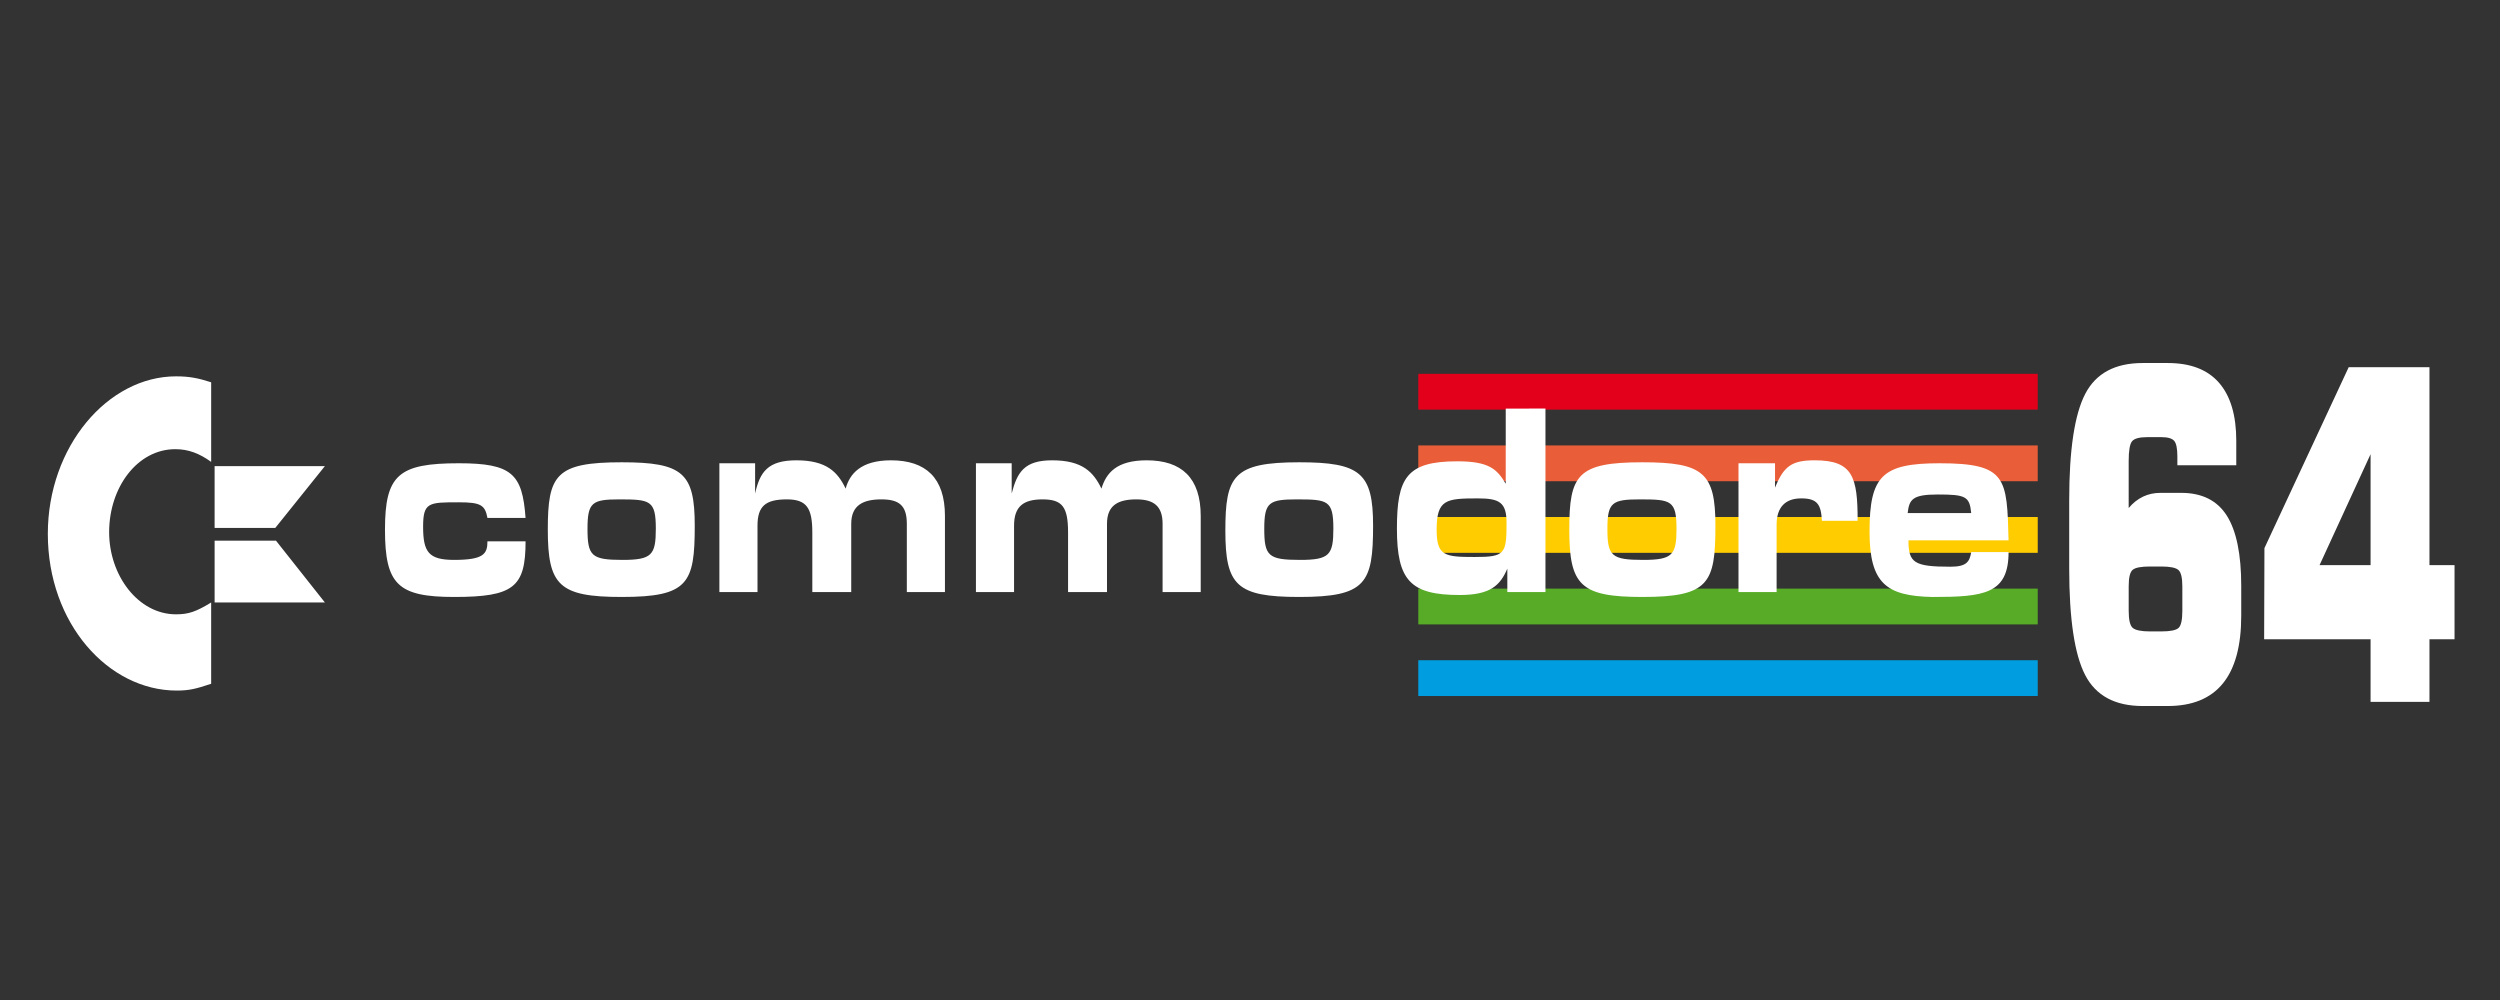 <?xml version="1.0" encoding="UTF-8" standalone="no"?>
<svg
   xmlns:dc="http://purl.org/dc/elements/1.1/"
   xmlns:cc="http://creativecommons.org/ns#"
   xmlns:rdf="http://www.w3.org/1999/02/22-rdf-syntax-ns#"
   xmlns:svg="http://www.w3.org/2000/svg"
   xmlns="http://www.w3.org/2000/svg"
   xmlns:sodipodi="http://sodipodi.sourceforge.net/DTD/sodipodi-0.dtd"
   xmlns:inkscape="http://www.inkscape.org/namespaces/inkscape"
   width="500"
   height="200"
   viewBox="0 0 500 200"
   version="1.1"
   id="svg14"
   sodipodi:docname="c64.svg"
   style="fill:none"
   inkscape:version="0.92.5 (2060ec1f9f, 2020-04-08)">
  <rect x="0" y="0" width="500" height="200" fill="#333333" stroke="none"/>
  <defs
     id="defs18" />
  <sodipodi:namedview
     pagecolor="#ffffff"
     bordercolor="#666666"
     borderopacity="1"
     objecttolerance="10"
     gridtolerance="10"
     guidetolerance="10"
     inkscape:pageopacity="0"
     inkscape:pageshadow="2"
     inkscape:window-width="1366"
     inkscape:window-height="740"
     id="namedview16"
     showgrid="false"
     inkscape:pagecheckerboard="true"
     inkscape:zoom="0.96207584"
     inkscape:cx="108.09474"
     inkscape:cy="-3.7117395"
     inkscape:window-x="0"
     inkscape:window-y="0"
     inkscape:window-maximized="1"
     inkscape:current-layer="svg14"
     showguides="true"
     inkscape:guide-bbox="true" />
  <g
     id="g27"
     transform="matrix(2.755,0,0,2.333,-330.8,-93.33)">
    <path
       style="fill:#e2001a"
       inkscape:connector-curvature="0"
       id="path2"
       d="m 223.033,72.051 h 44.969 v 3.069 h -44.969 z" />
    <path
       style="fill:#e95e38"
       inkscape:connector-curvature="0"
       id="path4"
       d="m 223.033,78.189 h 44.969 v 3.069 h -44.969 z" />
    <path
       style="fill:#ffcc00"
       inkscape:connector-curvature="0"
       id="path6"
       d="m 223.033,84.326 h 44.969 v 3.07 h -44.969 z" />
    <path
       style="fill:#57ab27"
       inkscape:connector-curvature="0"
       id="path8"
       d="m 223.033,90.464 h 44.969 v 3.068 h -44.969 z" />
    <path
       style="fill:#009ee0"
       inkscape:connector-curvature="0"
       id="path10"
       d="m 223.033,96.603 h 44.969 v 3.068 h -44.969 z" />
  </g>
  <path
     d="m 355.005,92.652 h -7.307 v 25.761 h 7.624 V 104.948 c 0,-3.511 1.749,-5.271 4.927,-5.271 3.175,0 3.972,1.172 4.129,4.486 h 7.15 c 0,-8.782 -0.954,-12.101 -8.578,-12.101 -4.608,0 -6.197,1.172 -7.944,5.466 z M 55.193,108.128 H 42.923 v 12.366 H 64.978 Z M 64.976,93.226 H 42.921 v 12.364 h 12.131 z m 325.133,20.117 c -7.303,0 -8.418,-0.782 -8.418,-5.273 h 20.02 c -0.317,-12.486 -0.317,-15.417 -13.821,-15.417 -11.441,0 -13.983,2.537 -13.983,13.663 0,10.346 3.339,12.883 12.554,13.08 10.327,0 15.253,-0.587 15.253,-8.979 h -7.47 c -0.319,1.95 -0.952,2.927 -4.134,2.927 z m -8.575,-10.734 c 0.317,-2.734 0.952,-3.711 6.034,-3.711 5.564,0 6.355,0.392 6.673,3.711 z m -284.046,0.975 h 7.624 c -0.635,-8.787 -2.701,-10.931 -13.341,-10.931 -12.074,0 -14.775,2.337 -14.775,13.273 0,10.931 2.542,13.468 13.821,13.468 11.914,0 14.297,-1.952 14.297,-11.128 H 97.49 c 0,2.539 -0.793,3.713 -6.673,3.713 -5.084,0 -6.195,-1.56 -6.195,-6.638 0,-4.881 1.111,-4.881 7.15,-4.881 4.444,0 5.237,0.587 5.715,3.124 z m 177.13,1.557 c 0,-10.539 -2.54,-12.684 -14.775,-12.684 -13.185,0 -14.771,2.732 -14.771,13.661 0,10.933 2.221,13.275 14.771,13.275 13.347,0.003 14.775,-2.729 14.775,-14.252 z m -21.763,0.592 c 0,-5.273 0.954,-5.856 6.514,-5.856 6.195,0 7.305,0.193 7.305,5.856 0,5.271 -0.795,6.248 -6.673,6.248 -6.353,0 -7.147,-0.784 -7.147,-6.248 z m 90.23,-0.592 c 0,-10.539 -2.383,-12.684 -14.611,-12.684 -13.028,0 -14.616,2.532 -14.616,13.468 0,11.126 2.223,13.468 14.616,13.468 13.34,0.003 14.611,-2.729 14.611,-14.252 z m -21.602,0.592 c 0,-5.273 0.952,-5.856 6.512,-5.856 6.197,0 7.307,0.193 7.307,5.856 0,5.271 -0.793,6.248 -6.671,6.248 -6.352,0 -7.149,-0.784 -7.149,-6.248 z m -182.532,-0.592 c 0,-10.539 -2.383,-12.684 -14.614,-12.684 -13.185,0 -14.775,2.532 -14.775,13.468 0,11.126 2.227,13.468 14.775,13.468 13.345,0.003 14.614,-2.729 14.614,-14.252 z m -21.449,0.592 c 0,-5.273 0.954,-5.856 6.357,-5.856 6.195,0 7.307,0.193 7.307,5.856 0,5.271 -0.797,6.248 -6.673,6.248 -6.198,0 -6.992,-0.784 -6.992,-6.248 z M 301.148,81.716 v 15.032 c -1.747,-2.929 -3.335,-4.486 -9.689,-4.486 -10.167,0 -12.074,3.319 -12.074,13.468 0,10.349 2.703,13.271 12.55,13.271 6.197,0 8.102,-1.95 9.532,-5.268 v 4.677 h 7.626 V 81.712 Z m -5.56,17.963 c 4.287,0 5.721,0.78 5.721,4.876 0,6.25 -0.321,6.842 -6.353,6.842 -6.038,0 -7.626,-0.202 -7.626,-5.47 0,-6.053 1.906,-6.248 8.259,-6.248 z M 42.233,92.378 v -15.921 c -2.618,-0.848 -4.413,-1.188 -7.029,-1.188 -13.648,0 -25.639,14.062 -25.639,31.506 0,17.956 12.128,31.338 25.775,31.338 2.481,0 3.859,-0.34 6.892,-1.36 v -16.258 c -3.035,1.859 -4.547,2.369 -7.029,2.369 -7.582,0 -13.375,-7.789 -13.375,-16.428 0,-8.975 5.652,-16.601 13.234,-16.601 2.621,0 4.826,0.85 7.169,2.544 z m 108.79,0.274 h -7.147 v 25.761 h 7.624 v -13.273 c 0,-3.901 1.588,-5.266 5.879,-5.266 3.972,0 5.084,1.755 5.084,6.635 v 11.904 h 7.783 v -13.661 c 0,-3.709 2.382,-4.878 6.034,-4.878 3.496,0 5.084,1.172 5.084,4.878 v 13.661 h 7.624 v -15.225 c 0,-7.608 -3.813,-11.126 -10.801,-11.126 -6.038,0 -8.263,2.734 -9.058,5.66 -1.588,-3.319 -3.811,-5.66 -9.849,-5.66 -5.719,0 -7.307,2.342 -8.261,6.638 z m 51.313,0 h -7.149 v 25.761 h 7.624 v -13.273 c 0,-3.901 1.906,-5.266 5.717,-5.266 3.974,0 5.084,1.562 5.084,6.635 v 11.904 h 7.787 v -13.661 c 0,-3.709 2.225,-4.878 5.879,-4.878 3.494,0 5.239,1.365 5.239,4.878 v 13.661 h 7.626 v -15.225 c 0,-7.608 -3.811,-11.126 -10.801,-11.126 -6.036,0 -8.104,2.537 -9.054,5.66 -1.59,-3.319 -3.815,-5.66 -9.851,-5.66 -5.558,0 -6.988,2.342 -8.1,6.638 z"
     id="path12"
     inkscape:connector-curvature="0"
     style="fill:#ffffff;stroke-width:2.045"
     sodipodi:nodetypes="ccccssccsccccccccccccsccsscccscsccccsssccssscssscssssssssscssssssssscssssssccssscccccsssssccsssccssscccccsssccsssccsscsccccccsssccsssccsscscc" />
  <path
     d="m 448.247,123.156 c 0,12.032 -4.897,18.047 -14.697,18.047 h -5.015 c -5.522,0 -9.349,-2.061 -11.488,-6.166 -2.141,-4.115 -3.206,-11.237 -3.206,-21.367 v -13.626 c 0,-10.068 1.066,-17.156 3.206,-21.271 2.138,-4.115 5.966,-6.169 11.488,-6.169 h 5.015 c 4.55,0 7.972,1.318 10.264,3.96 2.295,2.642 3.441,6.507 3.441,11.602 v 4.882 h -11.781 v -1.748 c 0,-1.596 -0.212,-2.642 -0.64,-3.134 -0.428,-0.489 -1.284,-0.74 -2.566,-0.74 h -2.801 c -1.592,0 -2.613,0.278 -3.059,0.832 -0.45,0.551 -0.672,1.869 -0.672,3.957 v 9.387 c 1.706,-2.023 3.828,-3.032 6.358,-3.032 h 4.139 c 4.161,0 7.202,1.519 9.128,4.554 1.923,3.038 2.886,7.723 2.886,14.044 z m 42.66,4.694 h -5.015 v 12.524 h -11.778 v -12.524 h -21.286 l 0.059,-18.23 16.855,-36.187 h 16.151 v 39.594 h 5.015 z M 474.115,113.027 V 90.84 l -10.205,22.187 z m -37.647,9.115 v -4.876 c 0,-1.726 -0.264,-2.812 -0.789,-3.273 -0.523,-0.455 -1.662,-0.693 -3.411,-0.693 h -2.272 c -1.752,0 -2.898,0.213 -3.441,0.65 -0.546,0.424 -0.817,1.528 -0.817,3.311 v 4.876 c 0,1.847 0.271,2.998 0.817,3.45 0.543,0.458 1.691,0.696 3.441,0.696 h 2.272 c 1.788,0 2.936,-0.232 3.441,-0.696 0.504,-0.446 0.759,-1.596 0.759,-3.444 z"
     id="path12-3"
     inkscape:connector-curvature="0"
     style="fill:#ffffff;stroke-width:2.105"
     sodipodi:nodetypes="ssscsscsscsccscsscscsscssccccccccccccccccsscsscsscsscs" />
</svg>

